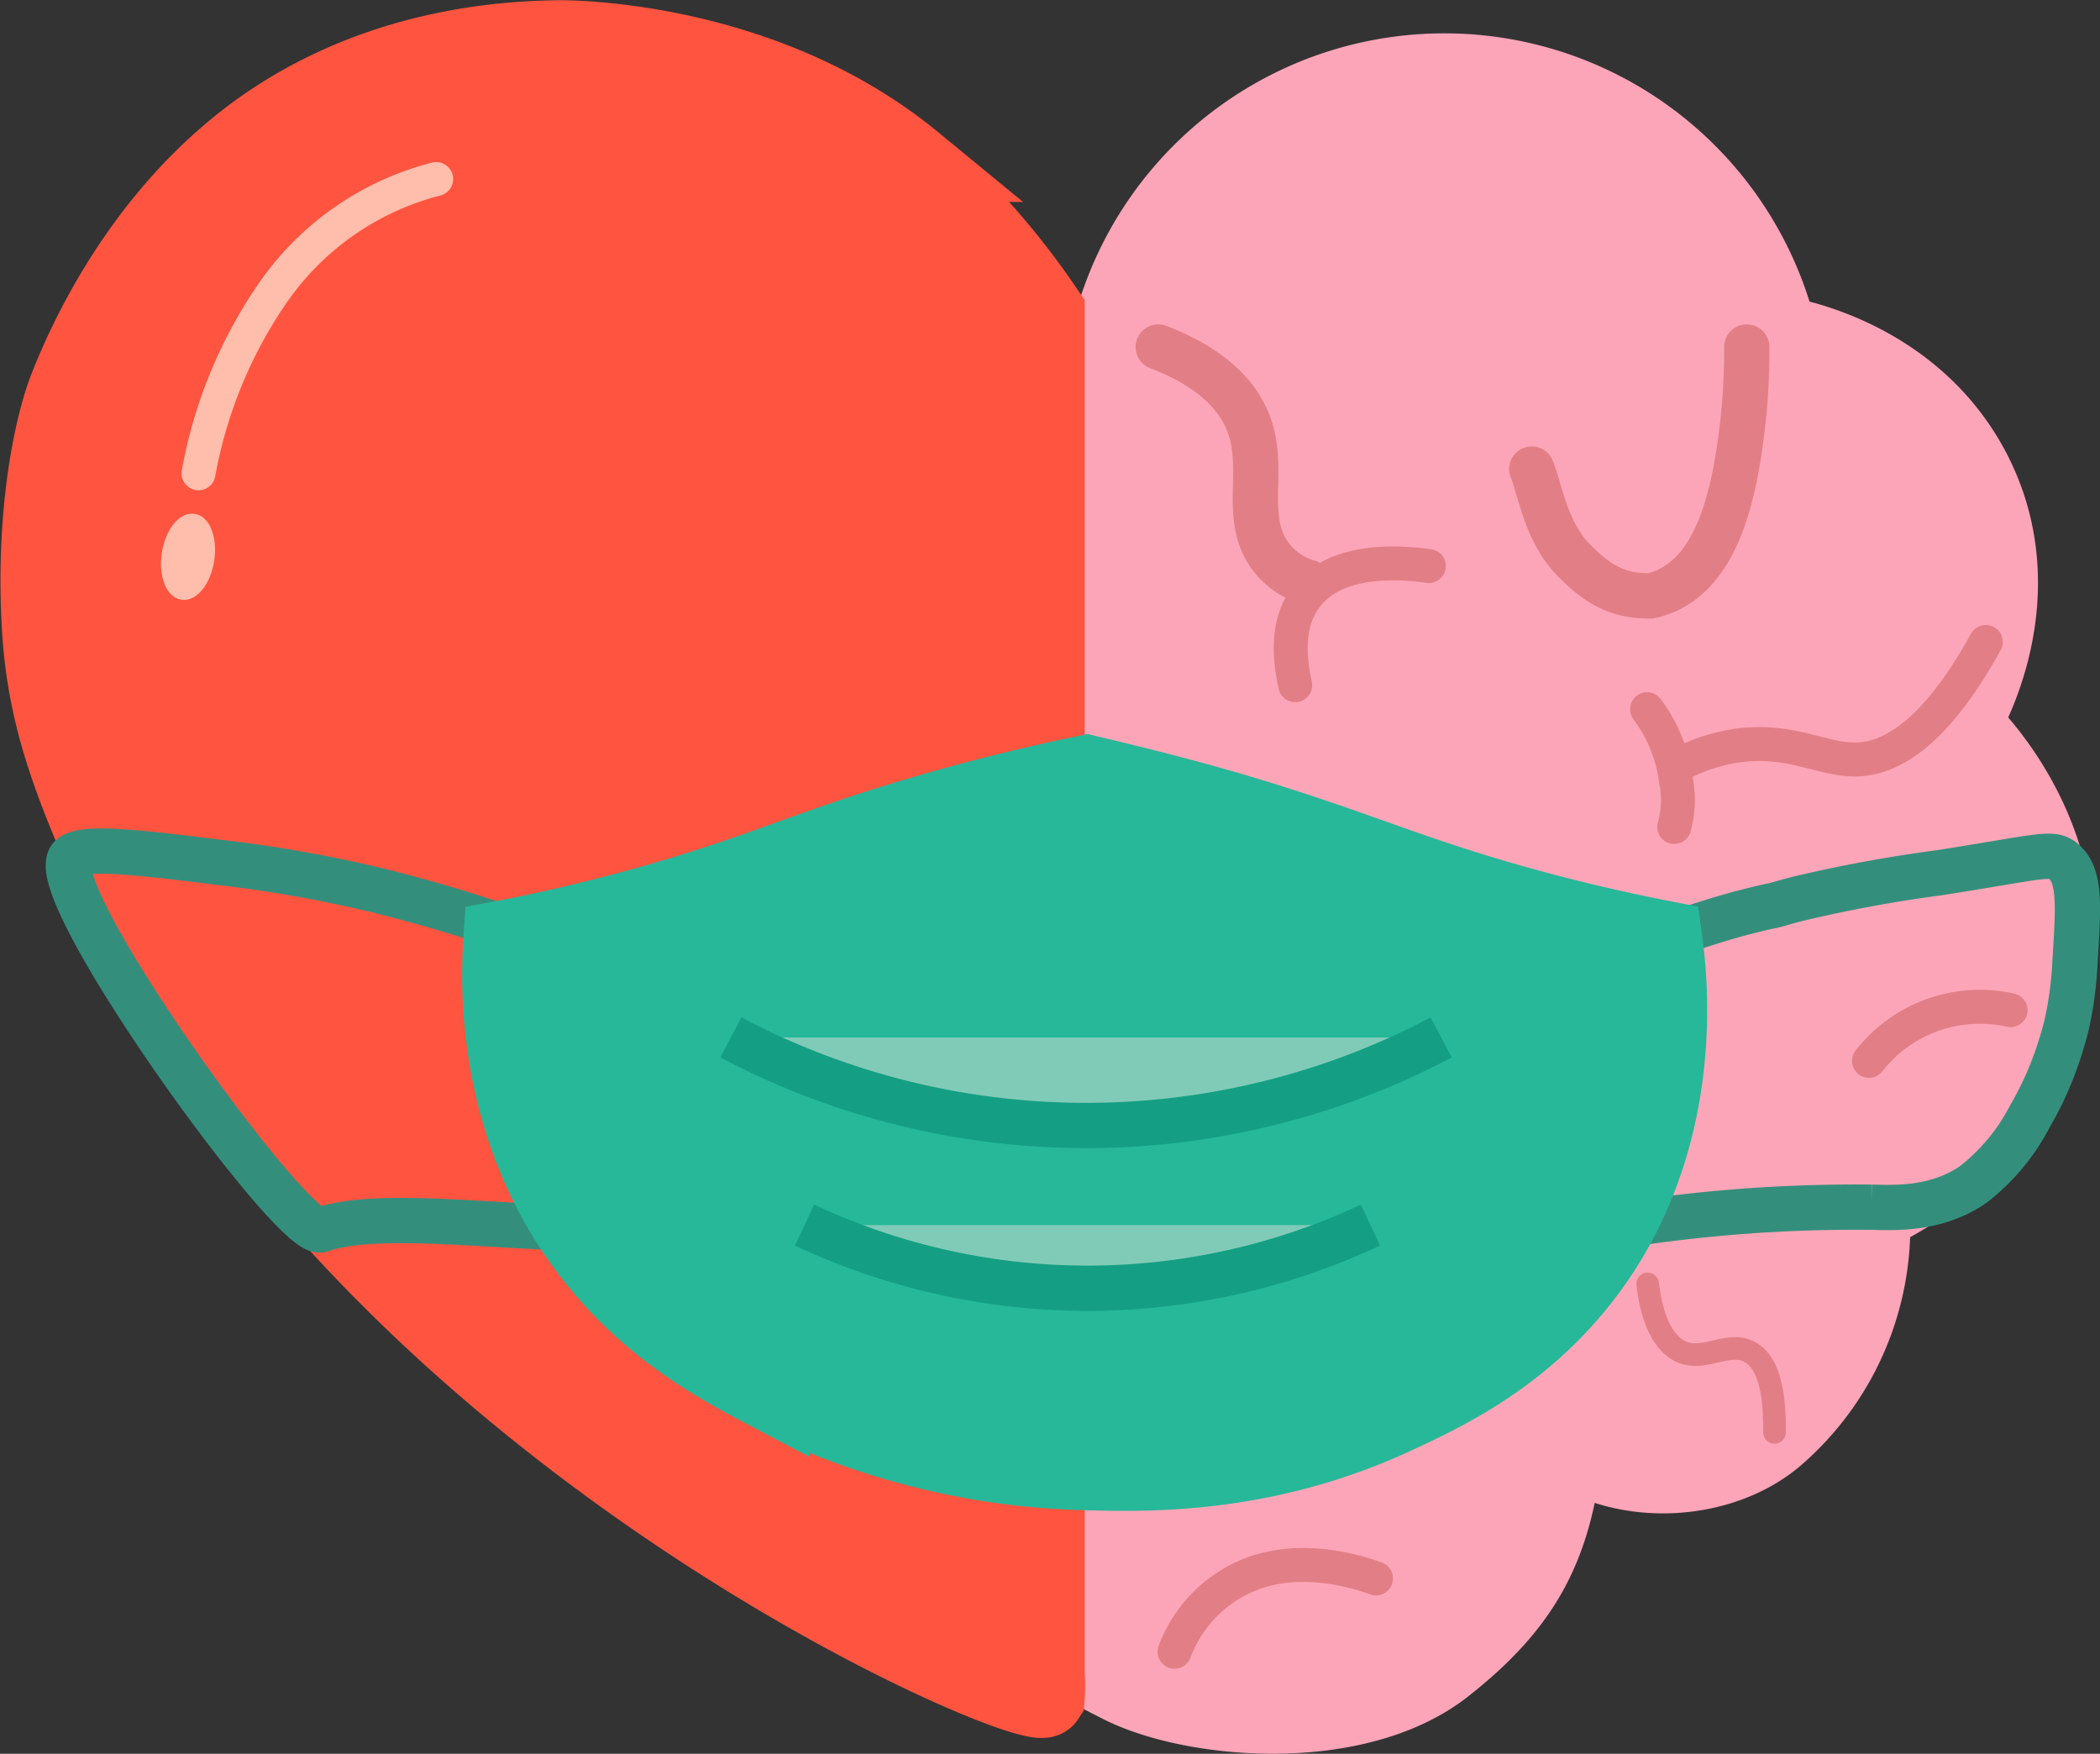<svg id="Capa_1" data-name="Capa 1" xmlns="http://www.w3.org/2000/svg" viewBox="0 0 185.55 154.95"><rect x="0" y="0" width="185.55" height="154.95" fill="#333333" stroke="none"/><defs><style>.cls-1,.cls-2,.cls-3,.cls-6{fill:#fda5b8;}.cls-1{stroke:#fda5b8;}.cls-1,.cls-10,.cls-11,.cls-12,.cls-13,.cls-14,.cls-15,.cls-2,.cls-3,.cls-4,.cls-5,.cls-6,.cls-7,.cls-8,.cls-9{stroke-miterlimit:10;}.cls-1,.cls-2,.cls-4,.cls-7,.cls-9{stroke-width:7px;}.cls-2,.cls-7{stroke:#000;}.cls-11,.cls-12,.cls-13,.cls-3{stroke:#e27f86;}.cls-11,.cls-12,.cls-13,.cls-15,.cls-3{stroke-linecap:round;}.cls-10,.cls-11,.cls-3,.cls-5,.cls-6{stroke-width:4px;}.cls-4,.cls-5{fill:#ff5440;}.cls-4{stroke:#ff5440;}.cls-5,.cls-6{stroke:#338f7c;}.cls-11,.cls-12,.cls-13,.cls-15,.cls-7,.cls-8{fill:none;}.cls-8{stroke:#fff;}.cls-9{fill:#26b899;stroke:#26b899;}.cls-10{fill:#80cbb7;stroke:#149f84;}.cls-12{stroke-width:2px;}.cls-13,.cls-15{stroke-width:3px;}.cls-14{fill:#ffbeac;}.cls-14,.cls-15{stroke:#ffbeac;}</style></defs><title>Logo Expo All Colored</title><path class="cls-1" d="M256.24,200.37a30.32,30.32,0,0,1,58.5,1.59c1.13.18,11.73,2,17,11.84,5.93,11.14-.55,22-.88,22.53.82.76,10.28,9.88,8,23.28-2.33,13.89-15.08,19.52-15.94,19.88a24.42,24.42,0,0,1-8.48,19.72c-4.73,4-13.11,4.64-18.66.66,0,.09,0,.21,0,.35-.91,8.63-3.53,13.73-10.57,19.26-7.76,6.09-22.17,4.87-28.6,1.57Z" transform="translate(-157.66 -172.34)"/><path class="cls-2" d="M313.37,266.77" transform="translate(-157.66 -172.34)"/><path class="cls-3" d="M312,203a57.81,57.81,0,0,1-.95,10.79c-.95,5.08-2.84,10.15-7.55,11.2h-.11c-2.81,0-4.51-1-6.59-3.06-2.59-2.6-3.06-6.39-3.8-8.15" transform="translate(-157.66 -172.34)"/><path class="cls-4" d="M250,200h0V320.31a13,13,0,0,1,0,2c-1,1.55-46.49-17.47-72.4-54.26a104.53,104.53,0,0,1-9.65-17.76c-3.59-8.28-6.16-14.2-6.63-22.61-.57-10,1.07-17.65,2.37-21,1.76-4.51,6.17-13.9,14.71-21,11.2-9.32,24.28-9.74,28.55-9.82,0,0,17.75-.34,31.33,10.82A67.71,67.71,0,0,1,250,199.93Z" transform="translate(-157.66 -172.34)"/><path class="cls-5" d="M206.22,255.74h0A132,132,0,0,0,191,251a117.24,117.24,0,0,0-14.15-2.49c-7.93-1-11.73-1.33-12.85-.51-3.16,2.32,19.53,33.83,22,33,4.13-1.39,11.09-.7,20.22-.22Z" transform="translate(-157.66 -172.34)"/><path class="cls-6" d="M300.47,256.35c5.13-1.3,8.07-2.73,13.53-3.94.24,0,1.1-.3,2.48-.65A123.94,123.94,0,0,1,329,249.45c9.11-1.43,10-1.89,11-1,1.48,1.29,1.32,3.82,1,8.87a32.83,32.83,0,0,1-.67,5.27c-.07.31-.29,1.24-.68,2.44A29.49,29.49,0,0,1,337,271a18.24,18.24,0,0,1-5,6c-3.24,2.23-6.88,2.05-9,2a133.45,133.45,0,0,0-22.53,1.68Z" transform="translate(-157.66 -172.34)"/><path class="cls-7" d="M249.74,321.28" transform="translate(-157.66 -172.34)"/><path class="cls-8" d="M165.54,242.49" transform="translate(-157.66 -172.34)"/><path class="cls-9" d="M253.7,240.78c-6,1.24-10.73,2.52-13.79,3.41-10.42,3-14.77,5.32-24.87,8.15-5.61,1.58-10.2,2.54-12.94,3.06-.31,4.64-.47,17,8.07,27.88,5.12,6.52,11.2,9.72,15.54,12a65.41,65.41,0,0,0,28.13,7c5.51.15,15.76.31,27.14-5,4.13-1.92,10.89-5.07,16.32-12,9.25-11.79,7.83-25.86,7.28-29.88-3.44-.67-7.86-1.64-12.93-3.06-9.93-2.78-14.29-5-24.88-8.15C263.3,243.16,258.89,242,253.7,240.78Z" transform="translate(-157.66 -172.34)"/><path class="cls-10" d="M285,264a67.17,67.17,0,0,1-62.76,0" transform="translate(-157.66 -172.34)"/><path class="cls-10" d="M278.75,280.58a58.79,58.79,0,0,1-50,0" transform="translate(-157.66 -172.34)"/><path class="cls-11" d="M260,203c5.63,2.16,7.56,5.13,8.24,7.55,1,3.72-.55,7.38,1.4,10.53a6.25,6.25,0,0,0,3.6,2.7" transform="translate(-157.66 -172.34)"/><path class="cls-12" d="M303.24,285.78c.27,2.25,1,5.11,3,6s4.13-1,6,0c1.1.57,2.28,2.19,2.21,7.12" transform="translate(-157.66 -172.34)"/><path class="cls-13" d="M261.44,318.28a11.79,11.79,0,0,1,7.13-7c4.37-1.48,8.82-.14,10.67.52" transform="translate(-157.66 -172.34)"/><path class="cls-13" d="M333.12,229.06c-4.61,8.35-8.54,10.29-11.38,10.38-3.13.09-5.95-2-11-1.16a16.23,16.23,0,0,0-4.5,1.5" transform="translate(-157.66 -172.34)"/><ellipse class="cls-14" cx="174.26" cy="221.51" rx="3.34" ry="1.84" transform="translate(-229.07 187.3) rotate(-81.15)"/><path class="cls-13" d="M303.19,235a13.31,13.31,0,0,1,2.55,6.28,8.92,8.92,0,0,1-.15,4.13" transform="translate(-157.66 -172.34)"/><path class="cls-15" d="M175.2,214.16a40.88,40.88,0,0,1,6.39-15.69,25.15,25.15,0,0,1,14.61-10.31" transform="translate(-157.66 -172.34)"/><path class="cls-13" d="M283.91,222.35c-2.7-.37-7.37-.62-10.1,1.91s-2.21,6.32-1.71,8.62" transform="translate(-157.66 -172.34)"/><path class="cls-13" d="M335.31,261.59a12.44,12.44,0,0,0-12.51,4.48" transform="translate(-157.66 -172.34)"/></svg>